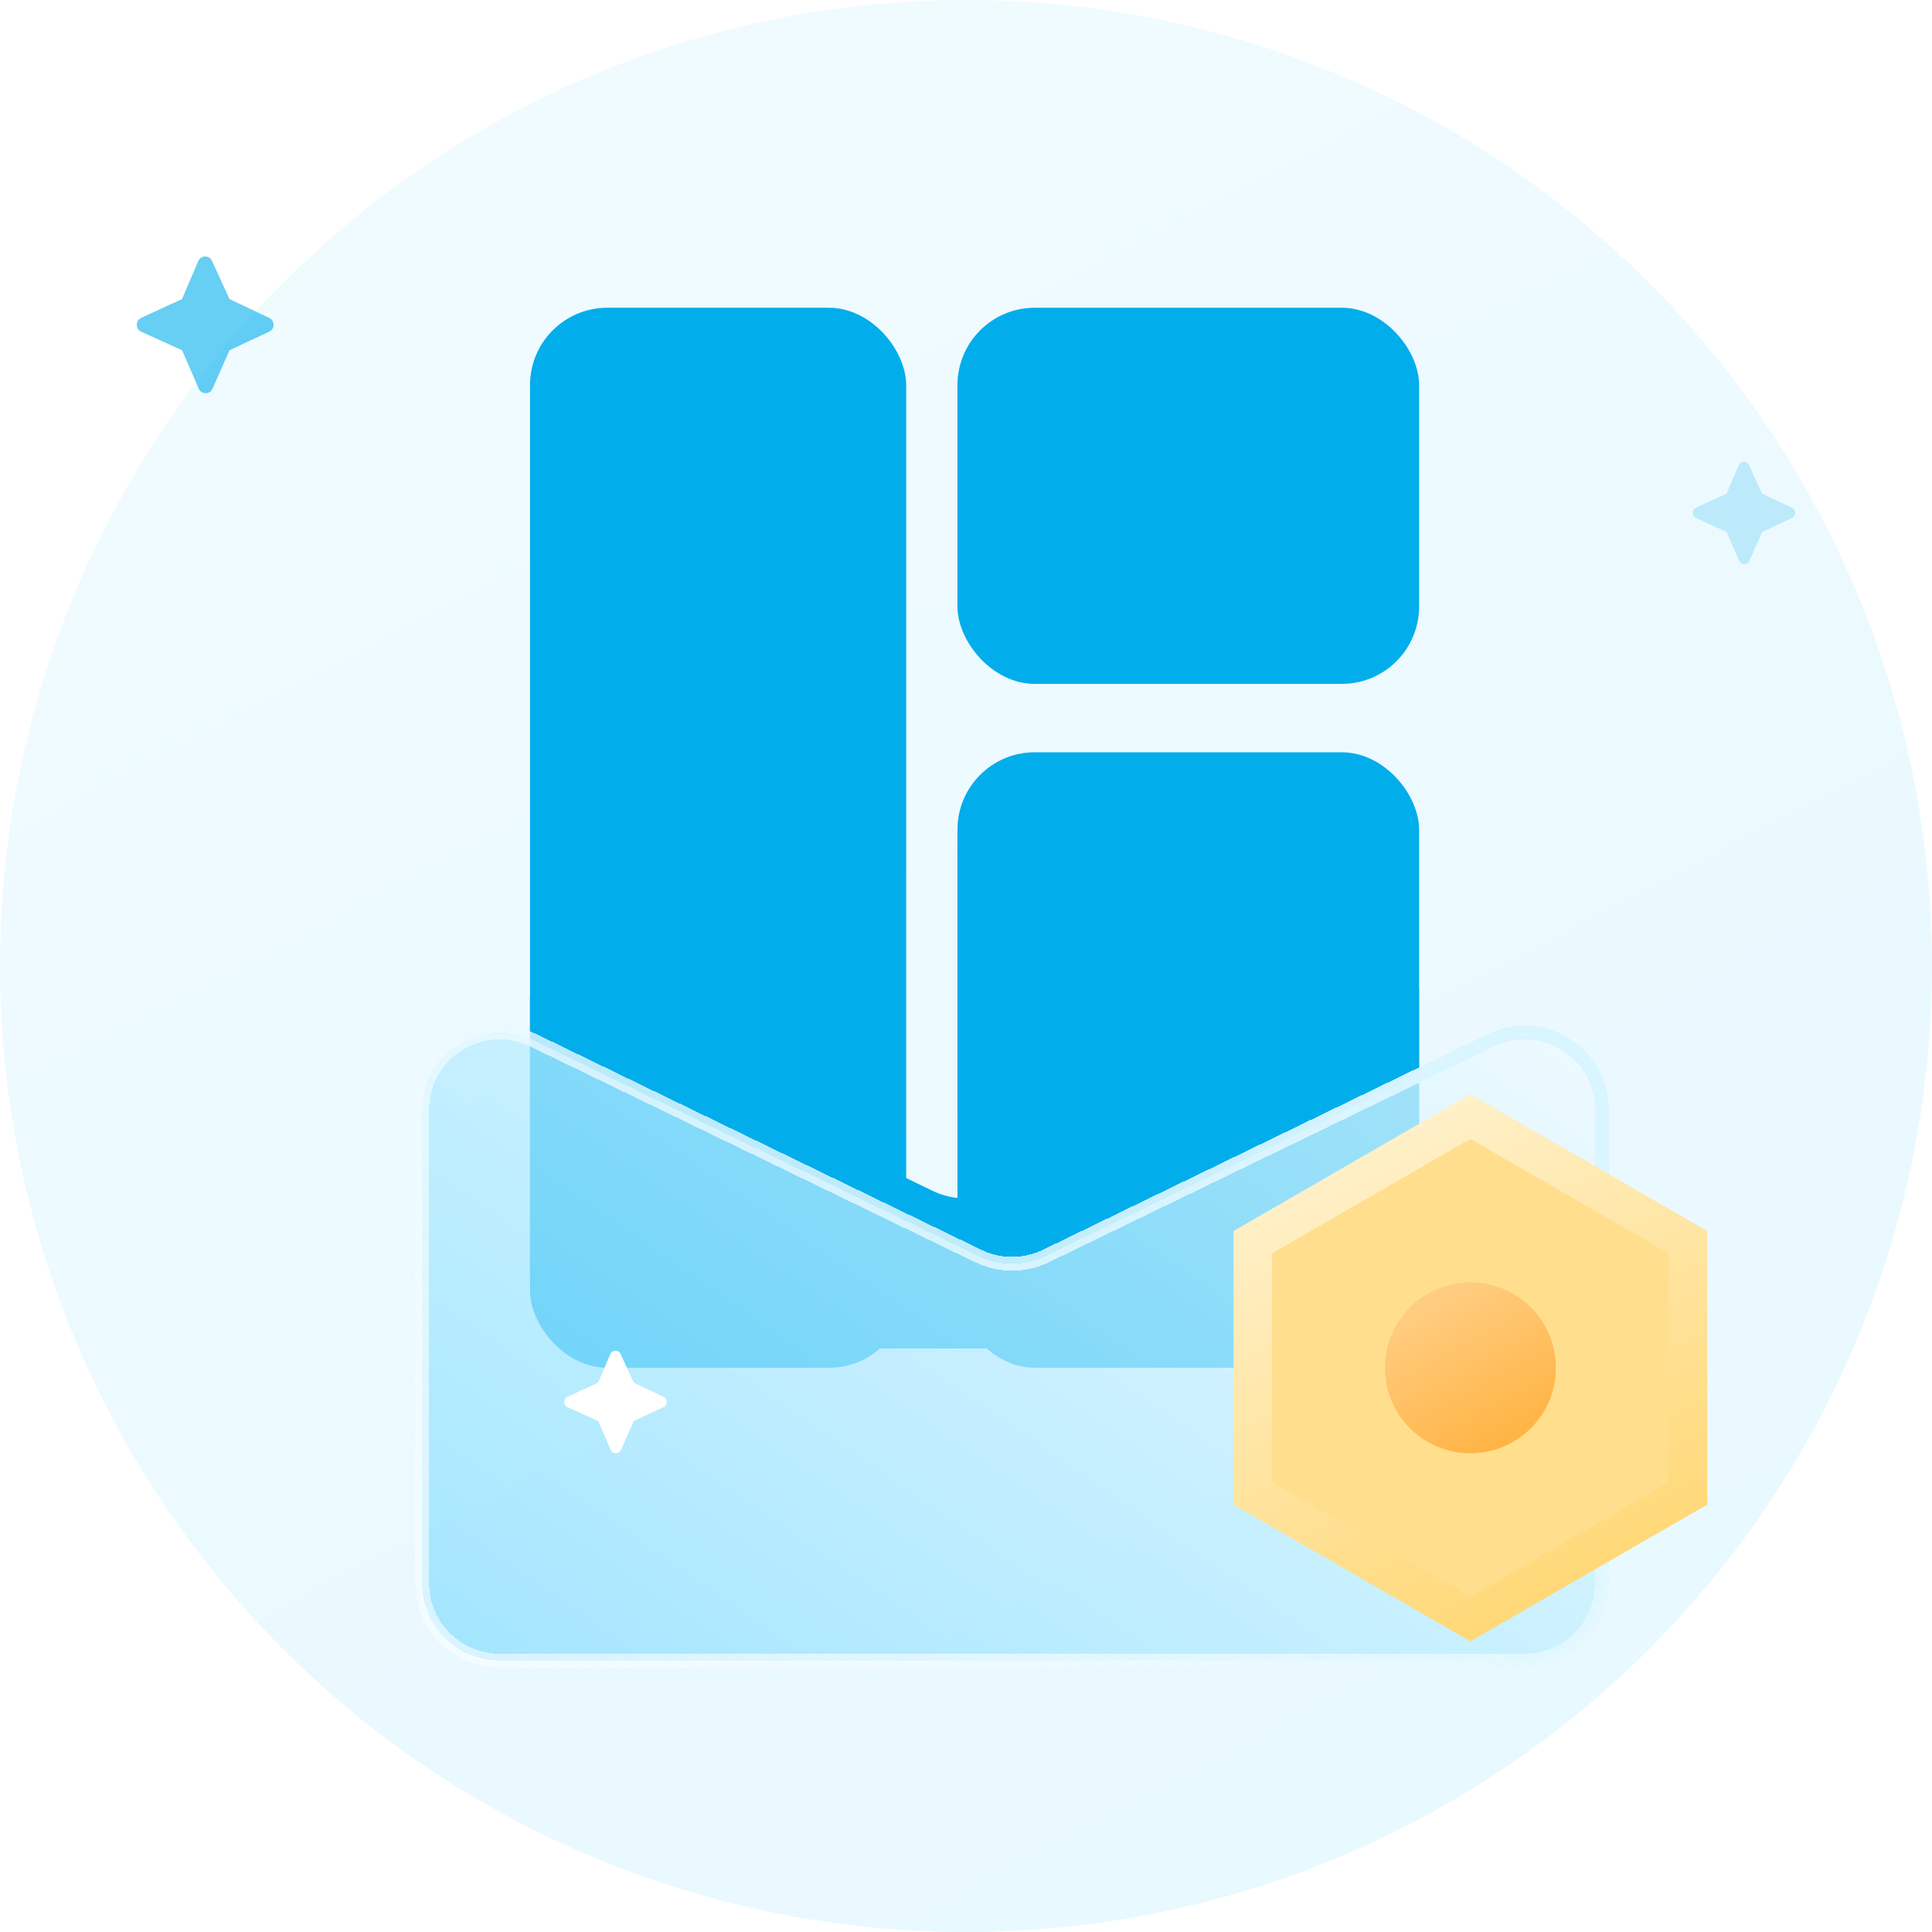 <svg width="100" height="100" viewBox="0 0 100 100" fill="none" xmlns="http://www.w3.org/2000/svg">
<g id="Group 427337169">
<g id="Ellipse 1446" filter="url(#filter0_i_3241_38211)">
<circle cx="50" cy="50" r="50" fill="url(#paint0_linear_3241_38211)" fill-opacity="0.4"/>
</g>
<rect id="Rectangle 34626661" x="27.434" y="15.929" width="19.469" height="54.867" rx="4" fill="#02ADEC"/>
<rect id="Rectangle 34626663" x="49.558" y="15.929" width="23.894" height="19.469" rx="4" fill="#02ADEC"/>
<rect id="Rectangle 34626664" x="49.558" y="38.938" width="23.894" height="31.858" rx="4" fill="#02ADEC"/>
<path id="Vector" d="M89.368 25.547L87.782 26.277L87.774 26.281C87.553 26.39 87.557 26.712 87.783 26.815L89.369 27.536L90.017 29.027L90.021 29.036C90.127 29.262 90.449 29.26 90.551 29.029L91.21 27.535L92.751 26.814L92.759 26.81C92.976 26.701 92.974 26.384 92.752 26.279L91.208 25.547L90.531 24.065C90.425 23.834 90.098 23.838 89.998 24.072L89.368 25.547Z" fill="#03ADEC" fill-opacity="0.2"/>
<g id="Intersect" filter="url(#filter1_d_3241_38211)">
<path fill-rule="evenodd" clip-rule="evenodd" d="M73.45 52.106V66.797C73.45 69.006 71.659 70.797 69.45 70.797H31.433C29.224 70.797 27.433 69.006 27.433 66.797V52.535L48.254 62.63C49.356 63.164 50.642 63.164 51.744 62.63L73.45 52.106Z" fill="#02ADEC"/>
</g>
<g id="Rectangle 34626662" filter="url(#filter2_bdi_3241_38211)">
<path d="M19.469 55.057C19.469 52.105 22.558 50.17 25.214 51.458L48.255 62.629C49.357 63.163 50.643 63.163 51.745 62.629L74.786 51.458C77.443 50.17 80.531 52.105 80.531 55.057V79.565C80.531 81.774 78.74 83.565 76.531 83.565H23.469C21.26 83.565 19.469 81.774 19.469 79.565V55.057Z" fill="url(#paint1_linear_3241_38211)" fill-opacity="0.7" shape-rendering="crispEdges"/>
<path d="M19.469 55.057C19.469 52.105 22.558 50.17 25.214 51.458L48.255 62.629C49.357 63.163 50.643 63.163 51.745 62.629L74.786 51.458C77.443 50.17 80.531 52.105 80.531 55.057V79.565C80.531 81.774 78.74 83.565 76.531 83.565H23.469C21.26 83.565 19.469 81.774 19.469 79.565V55.057Z" stroke="url(#paint2_linear_3241_38211)" stroke-width="0.716" shape-rendering="crispEdges"/>
</g>
<path id="Vector_2" d="M9.422 15.479L7.308 16.452L7.297 16.457C7.003 16.603 7.008 17.032 7.309 17.169L9.424 18.131L10.288 20.119L10.293 20.13C10.435 20.431 10.864 20.429 11 20.121L11.879 18.129L13.933 17.168L13.944 17.162C14.234 17.017 14.231 16.594 13.935 16.454L11.876 15.479L10.973 13.503C10.831 13.194 10.396 13.2 10.262 13.512L9.422 15.479Z" fill="#03ADEC" fill-opacity="0.6"/>
<path id="Vector_3" d="M30.961 71.565L29.375 72.295L29.366 72.299C29.146 72.408 29.15 72.73 29.376 72.833L30.962 73.554L31.61 75.045L31.614 75.053C31.72 75.279 32.042 75.278 32.144 75.046L32.803 73.552L34.344 72.832L34.352 72.828C34.569 72.718 34.567 72.401 34.345 72.296L32.801 71.565L32.123 70.083C32.017 69.851 31.691 69.856 31.59 70.09L30.961 71.565Z" fill="white"/>
<g id="Group 427336781">
<path id="Polygon 1" d="M64.844 64.294L76.106 57.792L87.368 64.294V77.299L76.106 83.801L64.844 77.299V64.294Z" fill="#FFDF8E" stroke="url(#paint3_linear_3241_38211)" stroke-width="2"/>
<circle id="Ellipse 1444" cx="76.106" cy="70.796" r="4.425" fill="url(#paint4_linear_3241_38211)"/>
</g>
</g>
<defs>
<filter id="filter0_i_3241_38211" x="0" y="0" width="100" height="100" filterUnits="userSpaceOnUse" color-interpolation-filters="sRGB">
<feFlood flood-opacity="0" result="BackgroundImageFix"/>
<feBlend mode="normal" in="SourceGraphic" in2="BackgroundImageFix" result="shape"/>
<feColorMatrix in="SourceAlpha" type="matrix" values="0 0 0 0 0 0 0 0 0 0 0 0 0 0 0 0 0 0 127 0" result="hardAlpha"/>
<feOffset/>
<feGaussianBlur stdDeviation="2"/>
<feComposite in2="hardAlpha" operator="arithmetic" k2="-1" k3="1"/>
<feColorMatrix type="matrix" values="0 0 0 0 0.237 0 0 0 0 0.798 0 0 0 0 1 0 0 0 0.08 0"/>
<feBlend mode="normal" in2="shape" result="effect1_innerShadow_3241_38211"/>
</filter>
<filter id="filter1_d_3241_38211" x="23.433" y="47.106" width="54.018" height="26.691" filterUnits="userSpaceOnUse" color-interpolation-filters="sRGB">
<feFlood flood-opacity="0" result="BackgroundImageFix"/>
<feColorMatrix in="SourceAlpha" type="matrix" values="0 0 0 0 0 0 0 0 0 0 0 0 0 0 0 0 0 0 127 0" result="hardAlpha"/>
<feOffset dy="-1"/>
<feGaussianBlur stdDeviation="2"/>
<feComposite in2="hardAlpha" operator="out"/>
<feColorMatrix type="matrix" values="0 0 0 0 0.092 0 0 0 0 0.36 0 0 0 0 0.458 0 0 0 0.2 0"/>
<feBlend mode="normal" in2="BackgroundImageFix" result="effect1_dropShadow_3241_38211"/>
<feBlend mode="normal" in="SourceGraphic" in2="effect1_dropShadow_3241_38211" result="shape"/>
</filter>
<filter id="filter2_bdi_3241_38211" x="9.569" y="36.38" width="85.634" height="57.085" filterUnits="userSpaceOnUse" color-interpolation-filters="sRGB">
<feFlood flood-opacity="0" result="BackgroundImageFix"/>
<feGaussianBlur in="BackgroundImageFix" stdDeviation="4.771"/>
<feComposite in2="SourceAlpha" operator="in" result="effect1_backgroundBlur_3241_38211"/>
<feColorMatrix in="SourceAlpha" type="matrix" values="0 0 0 0 0 0 0 0 0 0 0 0 0 0 0 0 0 0 127 0" result="hardAlpha"/>
<feOffset dx="2.386" dy="-2.386"/>
<feGaussianBlur stdDeviation="5.964"/>
<feComposite in2="hardAlpha" operator="out"/>
<feColorMatrix type="matrix" values="0 0 0 0 0 0 0 0 0 0 0 0 0 0 0 0 0 0 0.05 0"/>
<feBlend mode="normal" in2="effect1_backgroundBlur_3241_38211" result="effect2_dropShadow_3241_38211"/>
<feBlend mode="normal" in="SourceGraphic" in2="effect2_dropShadow_3241_38211" result="shape"/>
<feColorMatrix in="SourceAlpha" type="matrix" values="0 0 0 0 0 0 0 0 0 0 0 0 0 0 0 0 0 0 127 0" result="hardAlpha"/>
<feOffset dy="4.771"/>
<feGaussianBlur stdDeviation="5.964"/>
<feComposite in2="hardAlpha" operator="arithmetic" k2="-1" k3="1"/>
<feColorMatrix type="matrix" values="0 0 0 0 0.012 0 0 0 0 0.678 0 0 0 0 0.922 0 0 0 0.1 0"/>
<feBlend mode="normal" in2="shape" result="effect3_innerShadow_3241_38211"/>
</filter>
<linearGradient id="paint0_linear_3241_38211" x1="27.778" y1="5.051" x2="74.748" y2="94.444" gradientUnits="userSpaceOnUse">
<stop stop-color="#DAF5FF"/>
<stop offset="1" stop-color="#C5EFFF"/>
</linearGradient>
<linearGradient id="paint1_linear_3241_38211" x1="72.898" y1="45.171" x2="32.344" y2="103.944" gradientUnits="userSpaceOnUse">
<stop stop-color="#F2FCFF"/>
<stop offset="1" stop-color="#73D9FF"/>
</linearGradient>
<linearGradient id="paint2_linear_3241_38211" x1="73.989" y1="51.298" x2="31.264" y2="104.527" gradientUnits="userSpaceOnUse">
<stop stop-color="#D9F5FF"/>
<stop offset="1" stop-color="white" stop-opacity="0.54"/>
</linearGradient>
<linearGradient id="paint3_linear_3241_38211" x1="70.099" y1="58.353" x2="82.971" y2="83.24" gradientUnits="userSpaceOnUse">
<stop stop-color="#FFF1CC"/>
<stop offset="1" stop-color="#FFD772"/>
</linearGradient>
<linearGradient id="paint4_linear_3241_38211" x1="73.894" y1="67.257" x2="78.318" y2="75.221" gradientUnits="userSpaceOnUse">
<stop stop-color="#FFCD82"/>
<stop offset="1" stop-color="#FFB23F"/>
</linearGradient>
</defs>
</svg>
